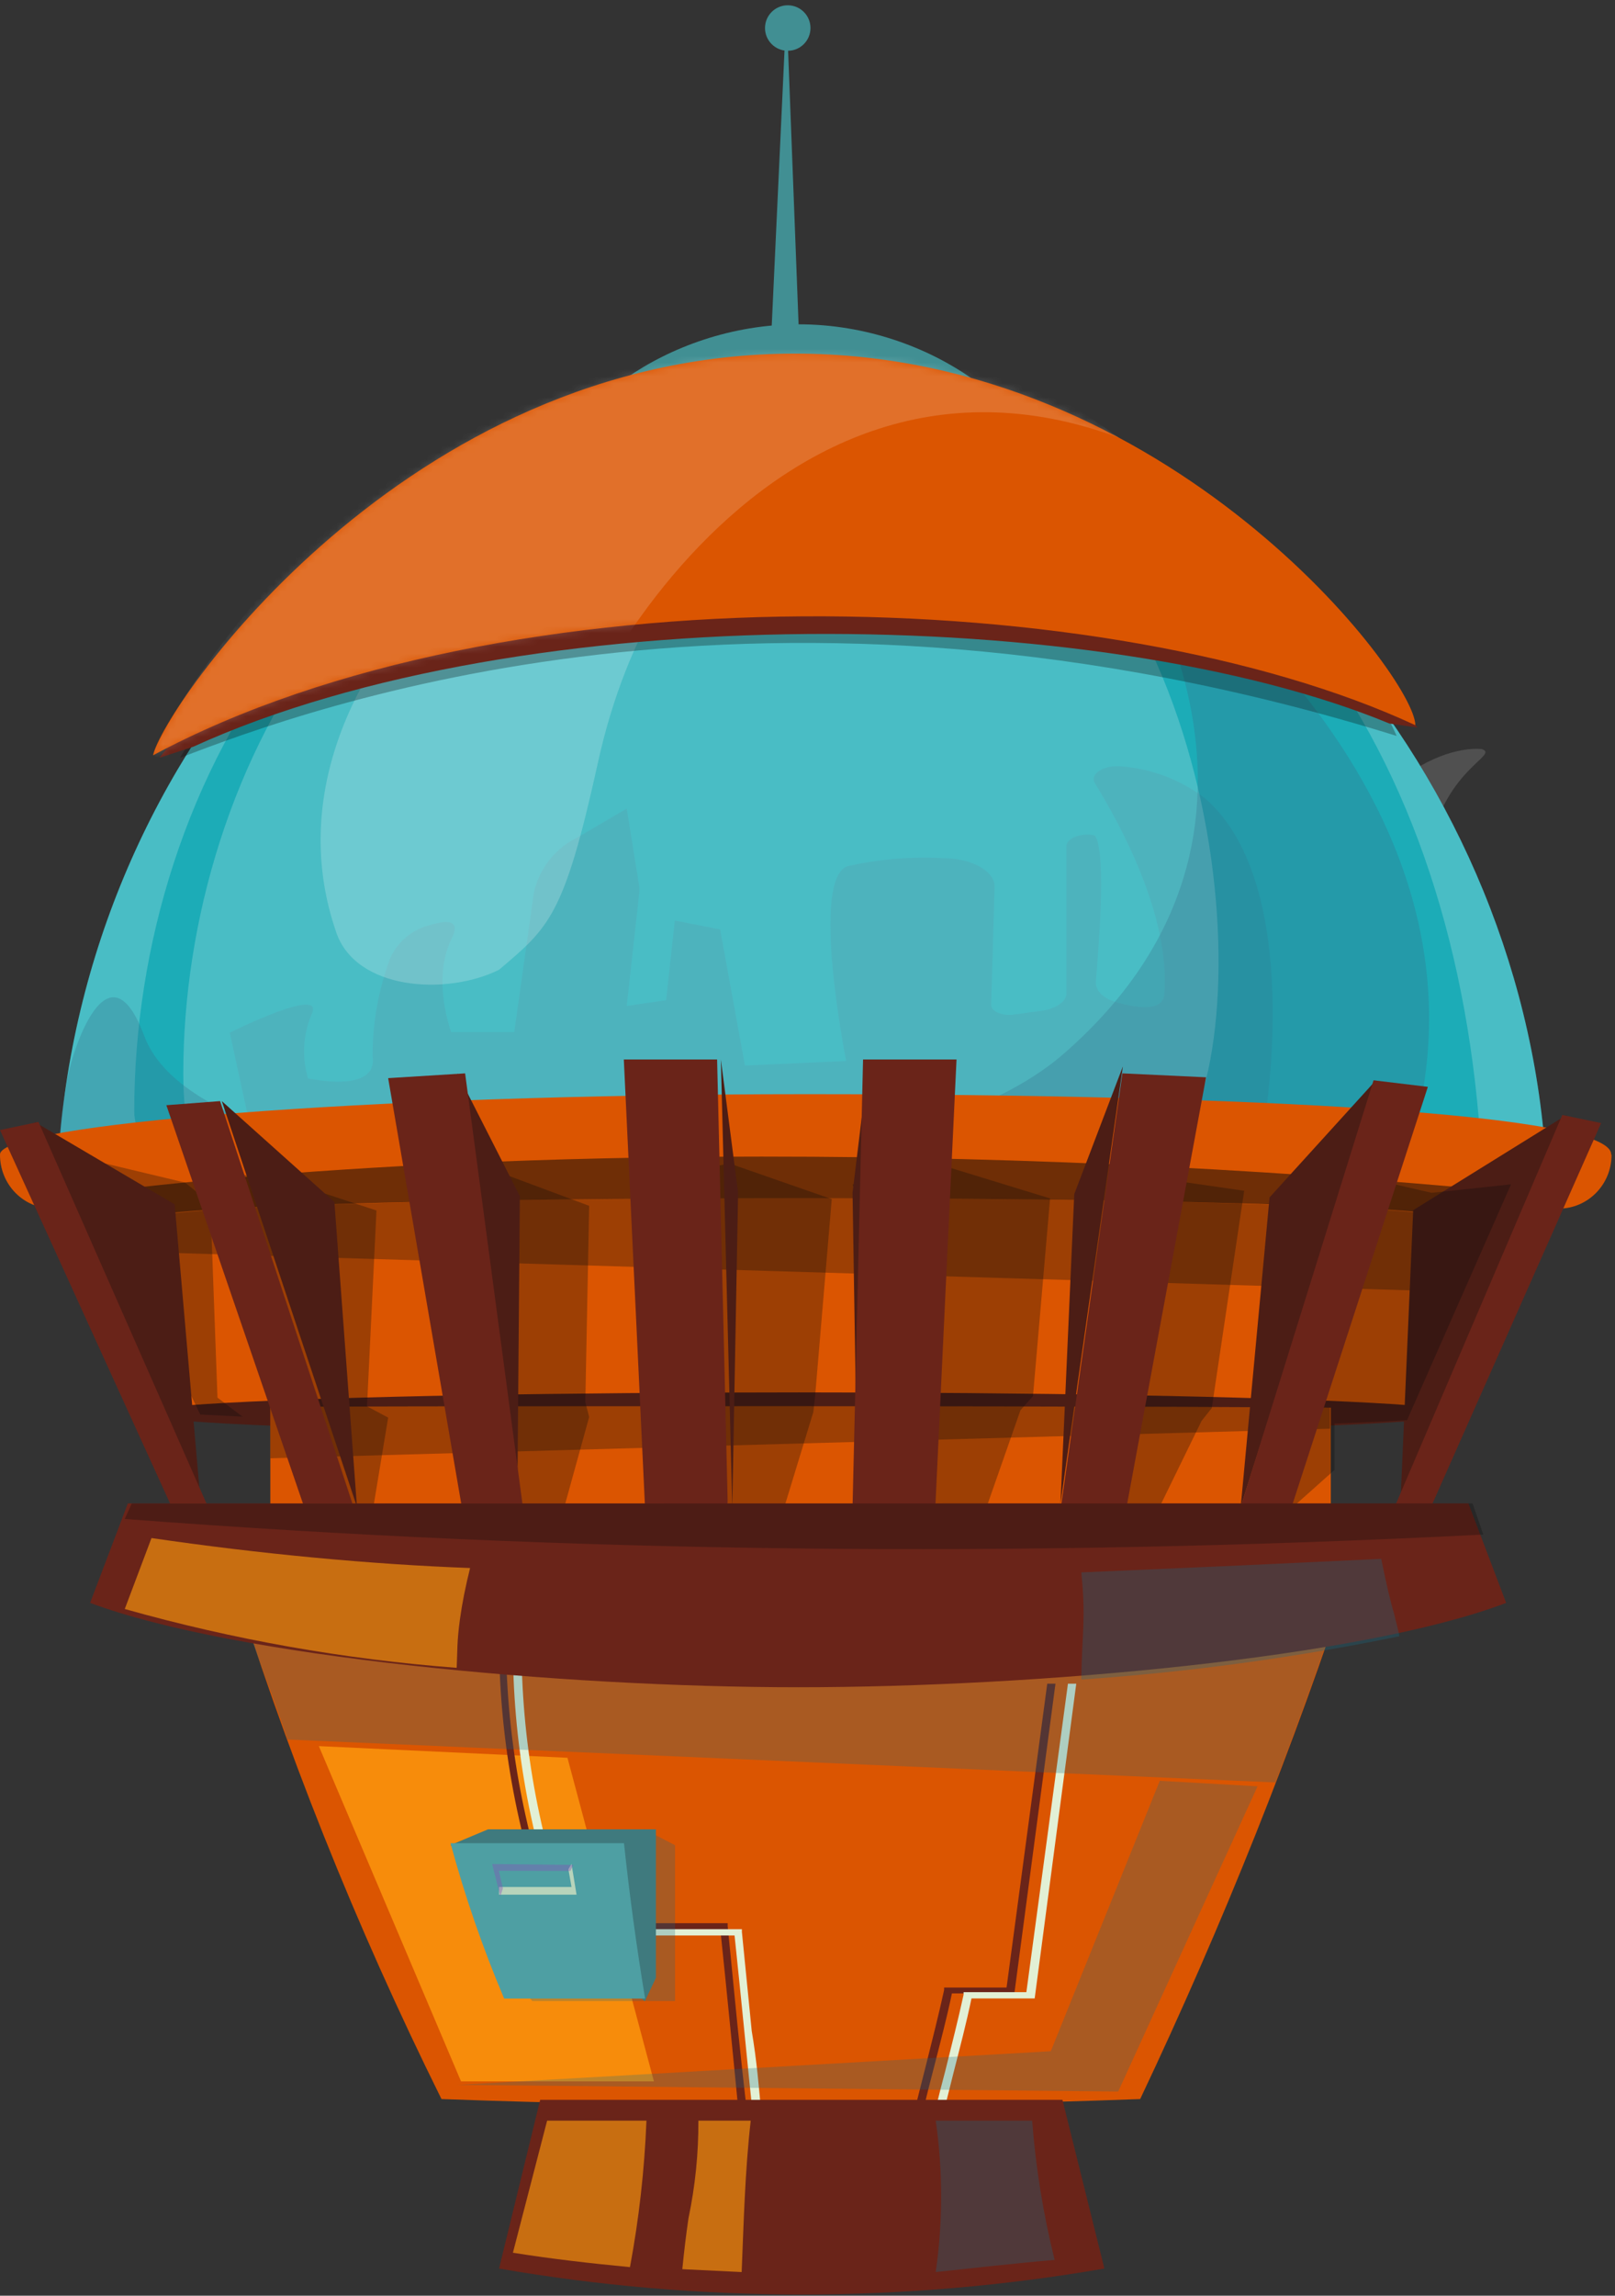 <?xml version="1.0" encoding="UTF-8"?>
<svg width="233px" height="331px" viewBox="0 0 233 331" version="1.1" xmlns="http://www.w3.org/2000/svg" xmlns:xlink="http://www.w3.org/1999/xlink">
    <rect x="0" y="0" width="233" height="331" fill="#333333" stroke="none"/>
    <!-- Generator: Sketch 51.1 (57501) - http://www.bohemiancoding.com/sketch -->
    <title>Group 21 Copy</title>
    <desc>Created with Sketch.</desc>
    <defs>
        <linearGradient x1="0%" y1="29%" x2="0%" y2="29%" id="linearGradient-1">
            <stop stop-color="#EFBD50" offset="0%"></stop>
            <stop stop-color="#F4BC71" offset="25%"></stop>
            <stop stop-color="#C64200" offset="50%"></stop>
            <stop stop-color="#9B1600" offset="75%"></stop>
            <stop stop-color="#AA00CE" offset="100%"></stop>
        </linearGradient>
        <path d="M182.194,53.8 C138.397,33.443 50.944,30.859 0.079,58.144 C1.441,51.472 36.297,0.223 92.698,0.223 C146.6,0.223 182.194,46.872 182.194,53.8 Z" id="path-2"></path>
        <radialGradient cx="50%" cy="49.984%" fx="50%" fy="49.984%" r="73.771%" gradientTransform="translate(0.5,0.5),scale(0.546,1),translate(-0.5,-0.5)" id="radialGradient-4">
            <stop stop-color="#FFFFFF" offset="0%"></stop>
            <stop stop-color="#FFFFFF" offset="100%"></stop>
        </radialGradient>
    </defs>
    <g id="Page-1" stroke="none" stroke-width="1" fill="none" fill-rule="evenodd">
        <g id="Artboard-Copy" transform="translate(-1421, -827)">
            <g id="Group-21-Copy" transform="translate(1421, 827)">
                <circle id="Oval" fill="#FFFFFF" fill-rule="nonzero" cx="72.5" cy="115.262" r="1.5"></circle>
                <g id="Group" opacity="0.7" transform="translate(171, 107.762)" fill-rule="nonzero">
                    <g transform="translate(23.5, 0)" fill="#FFFFFF" id="Shape" opacity="0.2">
                        <path d="M7.775,22.496 C9.828,20.76 10.447,20.34 11.797,14.096 C14.216,2.896 21.95,1.076 19.25,0.236 C10.812,-0.38 -2.688,10.204 1.025,20.956 C1.812,23.42 5.609,23.588 7.775,22.496 Z"></path>
                    </g>
                    <path d="M44.044,36.748 C12.262,36.748 0.084,30.616 0.084,28.348 C1.716,29.496 10.238,33.78 30.15,33.948" id="Shape" fill="#0B0A0C" opacity="0.2"></path>
                    <path d="M24.581,36.748 L24.581,35.152" id="Shape" fill="url(#linearGradient-1)"></path>
                    <path d="M24.581,36.244 L24.581,35.152" id="Shape" fill="#0B0A0C" opacity="0.3"></path>
                </g>
                <ellipse id="Oval" fill="#FFFFFF" fill-rule="nonzero" cx="115.5" cy="173.512" rx="64.5" ry="3.75"></ellipse>
                <g id="Group" transform="translate(8, 55.762)" fill-rule="nonzero">
                    <path d="M213.158,110.358 L2.643,110.358 C2.643,57.08 49.794,0.284 107.943,0.284 C166.093,0.284 213.158,56.966 213.158,110.358 Z" id="Shape" fill="#08AAAC"></path>
                    <path d="M11.653,118.868 L203.751,118.868 C210.202,118.868 215.261,114.216 214.806,108.741 C209.918,52.001 163.847,0.199 107.716,0.199 C51.584,0.199 5.4,50.016 0.597,108.769 C0.171,114.188 5.201,118.868 11.653,118.868 Z" id="Shape" fill="#1CACB7"></path>
                    <path d="M11.653,118.868 L203.751,118.868 C210.202,118.868 215.261,114.216 214.806,108.741 C209.918,52.001 163.847,0.199 107.716,0.199 C51.584,0.199 5.4,50.016 0.597,108.769 C0.171,114.188 5.201,118.868 11.653,118.868 Z" id="Shape" fill="#FFFFFF" opacity="0.2"></path>
                    <path d="M24.3,114.556 L194.286,115.634 C200.738,115.634 205.797,110.982 205.342,105.506 C200.454,48.682 168.935,2.553 107.716,2.553 C41.267,2.553 11.368,57.307 11.368,104.457 C11.368,109.932 17.848,114.556 24.3,114.556 Z" id="Shape" fill="#1CACB7"></path>
                    <path d="M174.42,106.017 C174.42,106.017 180.332,71.974 165.894,59.377 C162.433,56.721 158.279,55.116 153.928,54.753 C151.342,54.441 149.125,55.803 149.978,57.193 C153.474,62.867 160.892,76.229 159.982,87.605 C159.783,90.215 155.776,89.563 152.934,88.712 C151.086,88.144 150.092,87.066 150.092,85.875 C150.461,81.137 151.626,68.002 150.092,64.91 C150.092,64.683 149.523,64.597 148.983,64.569 C147.249,64.569 145.857,65.307 145.857,66.271 L145.857,87.435 C145.857,88.57 144.549,89.563 142.588,89.932 L138.439,90.499 C136.734,90.811 134.972,90.102 135,89.109 L135.483,72.257 C135.682,69.959 132.357,68.002 128.151,67.973 C123.486,67.714 118.809,68.106 114.253,69.137 C108.853,71.094 114.082,97.222 114.082,97.222 L99.474,97.875 L95.893,78.243 L89.356,76.967 L88.105,88.456 L82.421,89.279 L84.212,73.08 C84.261,72.713 84.261,72.341 84.212,71.974 L82.421,60.824 L75.344,64.966 C72.156,66.51 69.838,69.408 69.035,72.853 L66.193,93.052 L57.098,93.052 C57.098,93.052 54.256,85.534 57.098,79.718 C58.576,76.882 56.586,76.882 54.256,77.562 C51.629,78.136 49.428,79.913 48.316,82.357 C46.607,86.891 45.741,91.698 45.758,96.542 C46.554,102.017 36.436,99.719 36.436,99.719 C35.537,96.679 35.718,93.422 36.947,90.499 C39.051,86.187 25.153,93.137 25.153,93.137 L28.847,110.159 L174.42,106.017 Z" id="Shape" fill="#376F89" opacity="0.2"></path>
                    <path d="M30.439,116.4 L127.213,117.393 C133.181,117.393 162.085,115.946 165.979,99.974 C173.368,69.874 159.158,2.553 107.773,2.553 C46.184,2.553 18.445,55.292 18.445,99.01 C18.445,114.925 24.471,116.4 30.439,116.4 Z" id="Shape" fill="#FFFFFF" opacity="0.2"></path>
                    <path d="M64.004,84.059 C71.195,77.931 73.355,76.456 78.215,54.413 C86.741,15.206 113.741,8.795 104.248,5.844 C74.349,3.688 27.512,40.795 40.472,78.555 C43.257,87.038 56.416,87.832 64.004,84.059 Z" id="Shape" fill="#FFFFFF" opacity="0.2"></path>
                    <path d="M151.228,17.873 C151.228,17.873 211.737,55.661 195.366,109.62 C187.352,136.032 49.225,132.599 7.787,118.301 C-1.478,115.095 0.512,107.436 1.592,100.457 C2.331,95.662 7.617,79.662 12.818,93.62 C22.026,118.386 117.692,120.287 145.402,96.23 C185.362,61.477 151.228,17.873 151.228,17.873 Z" id="Shape" fill="#376F89" opacity="0.3"></path>
                </g>
                <path d="M26,109.262 C44.499,102.128 110.304,77.717 201.5,106.113 C199.767,102.2 197.423,98.58 194.552,95.384 C194.552,95.384 86.157,70.527 56.841,85.631 C30.236,99.341 26,109.262 26,109.262 Z" id="Shape" fill="#0B0A0C" fill-rule="nonzero" opacity="0.3"></path>
                <path d="M200.455,104.323 C159.012,87.194 75.617,85.91 27.894,107.663 L23,109.262 C23,109.262 63.368,56.762 115.306,56.762 C164.528,56.762 204.5,104.894 204.5,104.894 L200.455,104.323 Z" id="Shape" fill="#6A2419" fill-rule="nonzero"></path>
                <polygon id="Shape" fill="#418F93" fill-rule="nonzero" points="113.604 4.762 113.301 4.762 111 54.262 115.5 54.262"></polygon>
                <path d="M150.5,69.156 C150.5,78.254 134.705,64.314 115.25,64.314 C95.795,64.314 80,78.31 80,69.156 C80,60.003 95.795,46.762 115.25,46.762 C134.705,46.762 150.5,60.059 150.5,69.156 Z" id="Shape" fill="#418F93" fill-rule="nonzero"></path>
                <g id="Group" transform="translate(110, 0.762)" fill="#418F93" fill-rule="nonzero">
                    <circle id="Oval" cx="3.65" cy="3.28" r="3.28"></circle>
                </g>
                <path d="M232.443,166.431 C232.443,160.652 180.903,157.762 116.35,157.762 C51.796,157.762 0,162.154 0,166.46 C-0.015,168.534 0.788,170.527 2.23,171.994 C3.672,173.46 5.632,174.277 7.672,174.262 L224.885,174.262 C229.091,174.262 232.5,170.794 232.5,166.517 L232.443,166.431 Z" id="Shape" fill="#DB5501" fill-rule="nonzero"></path>
                <path d="M225.5,172.584 C187.119,176.789 148.516,178.851 109.887,178.759 C45.698,178.759 8,172.72 8,172.72 C8,172.72 45.585,166.762 109.887,166.762 C148.504,166.758 187.095,168.702 225.5,172.584 Z" id="Shape" fill="#6F2E06" fill-rule="nonzero"></path>
                <path d="M210.16,175.626 C206.564,173.907 165.671,172.762 115.292,172.762 C64.913,172.762 24.021,173.907 20.425,175.626 L20,175.626 L20,204.262 L210.5,204.262 L210.5,175.626 L210.16,175.626 Z" id="Shape" fill="#DB5501" fill-rule="nonzero"></path>
                <path d="M210.132,175.762 C206.536,173.962 165.65,172.762 115.278,172.762 C64.907,172.762 24.021,173.962 20.425,175.762 L20,175.762 L20,180.502 L210.5,186.262 L210.5,175.762 L210.132,175.762 Z" id="Shape" fill="#0B0A0C" fill-rule="nonzero" opacity="0.3"></path>
                <ellipse id="Oval" fill="#4C1D15" fill-rule="nonzero" cx="115.25" cy="203.762" rx="95.25" ry="3"></ellipse>
                <path d="M115.358,202.762 C72.013,202.762 39,202.762 39,202.932 L39,229.762 L192,229.762 L192,202.96 C192,202.932 158.703,202.762 115.358,202.762 Z" id="Shape" fill="#DB5501" fill-rule="nonzero"></path>
                <path d="M192,202.93 C192,202.93 158.703,202.762 115.358,202.762 C72.013,202.762 39,202.762 39,202.93 L39,210.262 L191.886,205.992 L191.886,202.959 L192,202.93 Z" id="Shape" fill="#0B0A0C" fill-rule="nonzero" opacity="0.3"></path>
                <polygon id="Shape" fill="#0B0A0C" fill-rule="nonzero" opacity="0.3" points="11 166.762 26.696 170.509 30.348 173.445 31.376 201.521 35 204.262 28.893 203.954"></polygon>
                <polygon id="Shape" fill="#0B0A0C" fill-rule="nonzero" opacity="0.3" points="32 168.762 43.709 171.059 54.315 174.533 52.949 202.77 56 204.395 53.705 218.262 48.097 218.15"></polygon>
                <polygon id="Shape" fill="#0B0A0C" fill-rule="nonzero" opacity="0.3" points="61 168.762 73.055 169.406 85 173.86 84.446 202.154 85 204.311 81.176 218.15 74.774 218.262 74.025 200.473"></polygon>
                <polygon id="Shape" fill="#0B0A0C" fill-rule="nonzero" opacity="0.3" points="93 170.017 105.268 167.762 120 172.893 117.591 201.367 117.342 203.594 112.966 217.916 105.268 218.762 102.72 200.014"></polygon>
                <polygon id="Shape" fill="#0B0A0C" fill-rule="nonzero" opacity="0.3" points="123 170.787 135.086 167.762 151.5 172.794 149.031 201.29 147.229 203.325 142.349 217.262 134.185 217.262 133.023 200.837"></polygon>
                <polygon id="Shape" fill="#4C1D15" fill-rule="nonzero" points="198.5 155.762 183.162 172.647 179 217.262"></polygon>
                <polygon id="Shape" fill="#4C1D15" fill-rule="nonzero" points="226 160.762 203.885 174.486 202 217.762"></polygon>
                <polygon id="Shape" fill="#4C1D15" fill-rule="nonzero" points="162 153.762 154.984 172.18 153 216.762"></polygon>
                <polygon id="Shape" fill="#4C1D15" fill-rule="nonzero" points="125.34 152.762 123 171.97 123.72 217.262"></polygon>
                <polygon id="Shape" fill="#4C1D15" fill-rule="nonzero" points="32 158.762 48.245 173.309 51.5 217.262"></polygon>
                <polygon id="Shape" fill="#4C1D15" fill-rule="nonzero" points="5 161.762 25.202 173.653 29 217.262"></polygon>
                <polygon id="Shape" fill="#4C1D15" fill-rule="nonzero" points="66 154.762 75 172.466 74.624 217.762"></polygon>
                <polygon id="Shape" fill="#4C1D15" fill-rule="nonzero" points="104 152.762 106.49 171.97 105.65 217.262"></polygon>
                <polygon id="Shape" fill="#0B0A0C" fill-rule="nonzero" opacity="0.3" points="160 202.666 166.123 169.762 179.5 171.689 174.828 203.011 173.348 204.881 166.326 219.262 161.248 219.262 161.538 204.449"></polygon>
                <polygon id="Shape" fill="#0B0A0C" fill-rule="nonzero" opacity="0.3" points="201.235 170.762 206.545 171.986 218 170.762 203 204.762 198.677 204.997 192.533 205.262 192.533 211.94 186 217.762"></polygon>
                <polygon id="Shape" fill="#6A2419" fill-rule="nonzero" points="138 152.762 124.514 152.762 123 217.262 134.944 217.262"></polygon>
                <polygon id="Shape" fill="#6A2419" fill-rule="nonzero" points="103.458 152.762 90 152.762 93.056 217.262 105 217.262"></polygon>
                <polygon id="Shape" fill="#6A2419" fill-rule="nonzero" points="67.103 154.762 56 155.451 66.708 217.762 75.5 217.762"></polygon>
                <polygon id="Shape" fill="#6A2419" fill-rule="nonzero" points="31.751 158.762 24 159.354 43.87 217.262 51 217.262"></polygon>
                <polygon id="Shape" fill="#6A2419" fill-rule="nonzero" points="5.551 161.762 0 162.937 24.757 217.262 30 217.262"></polygon>
                <polygon id="Shape" fill="#6A2419" fill-rule="nonzero" points="153 217.762 162.444 217.762 174 155.331 161.931 154.762"></polygon>
                <polygon id="Shape" fill="#6A2419" fill-rule="nonzero" points="179 217.262 186.351 217.262 206 156.706 198.163 155.762"></polygon>
                <polygon id="Shape" fill="#6A2419" fill-rule="nonzero" points="201 217.762 206.239 217.762 231 161.927 225.394 160.762"></polygon>
                <g id="Group" transform="translate(22, 50.762)">
                    <g id="Shape">
                        <mask id="mask-3" fill="white">
                            <use xlink:href="#path-2"></use>
                        </mask>
                        <use id="Mask" fill="#DB5501" fill-rule="nonzero" xlink:href="#path-2"></use>
                        <path d="M56.507,70.098 C36.922,73.192 9.729,62.403 0.079,58.173 C1.441,51.5 61.049,-44.354 139.504,12.375 C86.254,-7.443 55.343,58.173 56.507,70.098 Z" fill="url(#radialGradient-4)" fill-rule="nonzero" opacity="0.4" mask="url(#mask-3)"></path>
                    </g>
                </g>
                <path d="M195.19,225.762 L33,225.762 C40.998,251.879 51.252,277.564 63.694,302.65 C97.693,303.894 131.294,303.894 164.496,302.65 C176.446,277.438 186.691,251.775 195.19,225.762 Z" id="Shape" fill="#DB5501" fill-rule="nonzero"></path>
                <polygon id="Shape" fill="#FB950D" fill-rule="nonzero" opacity="0.85" style="mix-blend-mode: screen;" points="46 251.762 66.514 300.105 94.345 300.105 81.869 253.445"></polygon>
                <path d="M145.219,286.57 C143.915,286.57 142.552,286.57 141.248,286.57 C139.944,286.57 138.224,286.57 136.683,286.57 L136.209,286.57 L136.209,286.927 C135.438,290.455 134.49,294.162 133.601,297.734 C133.067,299.833 132.534,301.976 132,304.075 L133.245,304.075 C133.719,302.021 134.253,299.967 134.786,297.913 C135.675,294.43 136.624,290.857 137.335,287.418 C138.699,287.418 140.003,287.418 141.307,287.418 C142.611,287.418 144.33,287.418 145.872,287.418 L146.346,287.418 L152.274,242.762 L151.088,242.762 L145.219,286.57 Z" id="Shape" fill="#6A2419" fill-rule="nonzero"></path>
                <path d="M106.397,292.015 C105.925,287.199 105.454,282.428 104.983,277.702 L104.983,277.293 L104.394,277.293 C100.213,277.293 96.09,277.293 92.144,277.293 C88.198,277.293 84.428,277.293 80.364,277.293 C75.433,263.779 72.955,249.802 73.002,235.762 L72.001,235.762 C71.938,250.003 74.456,264.181 79.481,277.884 L79.481,278.202 L79.952,278.202 C84.134,278.202 88.198,278.202 92.144,278.202 C96.09,278.202 99.8,278.202 103.923,278.202 C104.394,282.746 104.865,287.29 105.337,292.106 C105.808,296.923 106.22,300.967 106.632,305.329 L107.869,305.329 C107.339,300.921 106.868,296.468 106.397,292.015 Z" id="Shape" fill="#6A2419" fill-rule="nonzero"></path>
                <path d="M148.076,287.238 C146.756,287.238 145.377,287.238 144.057,287.238 C142.738,287.238 140.998,287.238 139.439,287.238 L139.019,287.238 L139.019,287.601 C138.239,291.186 137.279,294.953 136.38,298.584 C135.9,300.399 135.42,302.215 135,304.075 L136.26,304.075 L137.579,298.811 C138.479,295.271 139.439,291.64 140.158,288.146 C141.538,288.146 142.858,288.146 144.177,288.146 C145.497,288.146 147.236,288.146 148.796,288.146 L149.276,288.146 L155.274,242.762 L154.074,242.762 L148.076,287.238 Z" id="Shape" fill="#E2F0D5" fill-rule="nonzero"></path>
                <path d="M108.453,292.831 C107.981,288.03 107.509,283.275 107.037,278.565 L107.037,278.157 L106.683,278.157 C102.495,278.157 98.365,278.157 94.413,278.157 C90.46,278.157 86.685,278.157 82.614,278.157 C77.675,264.687 75.193,250.756 75.24,236.762 L74.001,236.762 C73.938,250.956 76.46,265.088 81.493,278.746 L81.493,279.063 L81.965,279.063 C86.154,279.063 90.224,279.063 94.177,279.063 C98.129,279.063 101.846,279.063 105.975,279.063 C106.447,283.592 106.919,288.121 107.391,292.922 C107.863,297.722 108.217,301.119 108.63,305.15 L109.869,305.15 C109.515,301.074 109.161,296.952 108.453,292.831 Z" id="Shape" fill="#E2F0D5" fill-rule="nonzero"></path>
                <polygon id="Shape" fill="#146B87" fill-rule="nonzero" opacity="0.25" style="mix-blend-mode: multiply;" points="92.97 263.762 97.393 266.054 97.393 288.523 76.793 288.523 74 285.153"></polygon>
                <polygon id="Shape" fill="#3F7A7E" fill-rule="nonzero" points="65 266.031 70.409 263.762 94.631 263.762 94.631 285.18 93.036 288.531"></polygon>
                <path d="M93.071,288.165 L72.736,288.165 C69.625,280.814 67.042,273.335 65,265.762 L90.024,265.762 C90.805,273.138 91.821,280.606 93.071,288.165 Z" id="Shape" fill="#4E9FA3" fill-rule="nonzero"></path>
                <polygon id="Shape" fill="#FFF7CC" fill-rule="nonzero" opacity="0.6" style="mix-blend-mode: overlay;" points="72 273.179 83.179 273.179 82.455 268.762 82 269.515 82.455 272.075 72 272.075"></polygon>
                <polygon id="Shape" fill="#8453B8" fill-rule="nonzero" opacity="0.4" style="mix-blend-mode: multiply;" points="82.298 269.757 82.728 268.894 71 268.762 72.183 273.421 72.56 272.27 71.968 269.74"></polygon>
                <path d="M41.487,250.815 L184,257 C186.552,250.442 189.147,243.266 191.5,236.5 C169.307,236.098 36.919,237 36.5,237 C38.095,241.233 40.091,246.642 41.487,250.815 Z" id="Shape" fill="#146B87" fill-rule="nonzero" opacity="0.25" style="mix-blend-mode: multiply;"></path>
                <path d="M211.852,216.762 L18.446,216.762 L13,231.112 C33.885,238.896 80.86,243.274 115.149,243.274 C149.438,243.274 196.353,239.078 217.298,231.112 L211.852,216.762 Z" id="Shape" fill="#6A2419" fill-rule="nonzero"></path>
                <path d="M201.119,232.622 C200.598,230.906 199.983,228.286 199.274,224.762 C190.457,225.183 183.682,225.5 178.946,225.714 C174.065,225.934 166.416,226.267 156,226.714 C156.691,233.446 156.096,235.396 156,242.166 C171.408,241.11 186.737,239.026 201.893,235.928 C201.714,234.805 201.357,233.745 201.119,232.622 Z" id="Shape" fill="#146B87" fill-rule="nonzero" opacity="0.3" style="mix-blend-mode: multiply;"></path>
                <path d="M66.362,233.436 C66.668,231.201 67.155,228.75 67.821,226.083 C60.588,225.814 53.088,225.314 45.321,224.583 C37.555,223.853 29.734,222.913 21.857,221.762 L18,231.992 C33.649,236.407 49.689,239.249 65.887,240.476 C66.006,238.069 65.902,236.788 66.362,233.436 Z" id="Shape" fill="#FB950D" fill-rule="nonzero" opacity="0.65" style="mix-blend-mode: overlay;"></path>
                <polygon id="Shape" fill="#146B87" fill-rule="nonzero" opacity="0.25" style="mix-blend-mode: multiply;" points="161.324 301.568 66 300.605 151.601 295.756 167.325 256.762 181.429 257.56"></polygon>
                <path d="M18,219.012 L19,216.792 L212.443,216.762 L214,221.262 C180.328,222.966 147.328,223.633 115,223.262 C82.672,222.891 50.338,221.474 18,219.012 Z" id="Shape" fill="#0B0A0C" fill-rule="nonzero" opacity="0.3"></path>
                <path d="M159.333,327.09 C130.426,332.081 100.908,332.081 72,327.09 L77.933,302.762 L153.282,302.762 L159.333,327.09 Z" id="Shape" fill="#6A2419" fill-rule="nonzero"></path>
                <path d="M90.887,326.883 C85.238,326.349 79.589,325.697 74,324.807 L78.935,305.762 L93.266,305.762 C92.984,312.85 92.189,319.909 90.887,326.883 Z M108.31,305.762 L100.758,305.762 C100.78,310.486 100.301,315.199 99.331,319.823 C98.974,322.256 98.677,324.747 98.439,327.18 L107.001,327.595 C107.299,320.476 107.477,313.059 108.31,305.762 Z" id="Shape" fill="#FB950D" fill-rule="nonzero" opacity="0.65" style="mix-blend-mode: overlay;"></path>
                <path d="M152.155,325.846 C150.511,319.248 149.427,312.531 148.911,305.762 L135,305.762 C136.042,313.005 136.042,320.352 135,327.595 C140.677,326.992 146.416,326.329 152.155,325.846 Z" id="Shape" fill="#146B87" fill-rule="nonzero" opacity="0.3" style="mix-blend-mode: multiply;"></path>
            </g>
        </g>
    </g>
</svg>